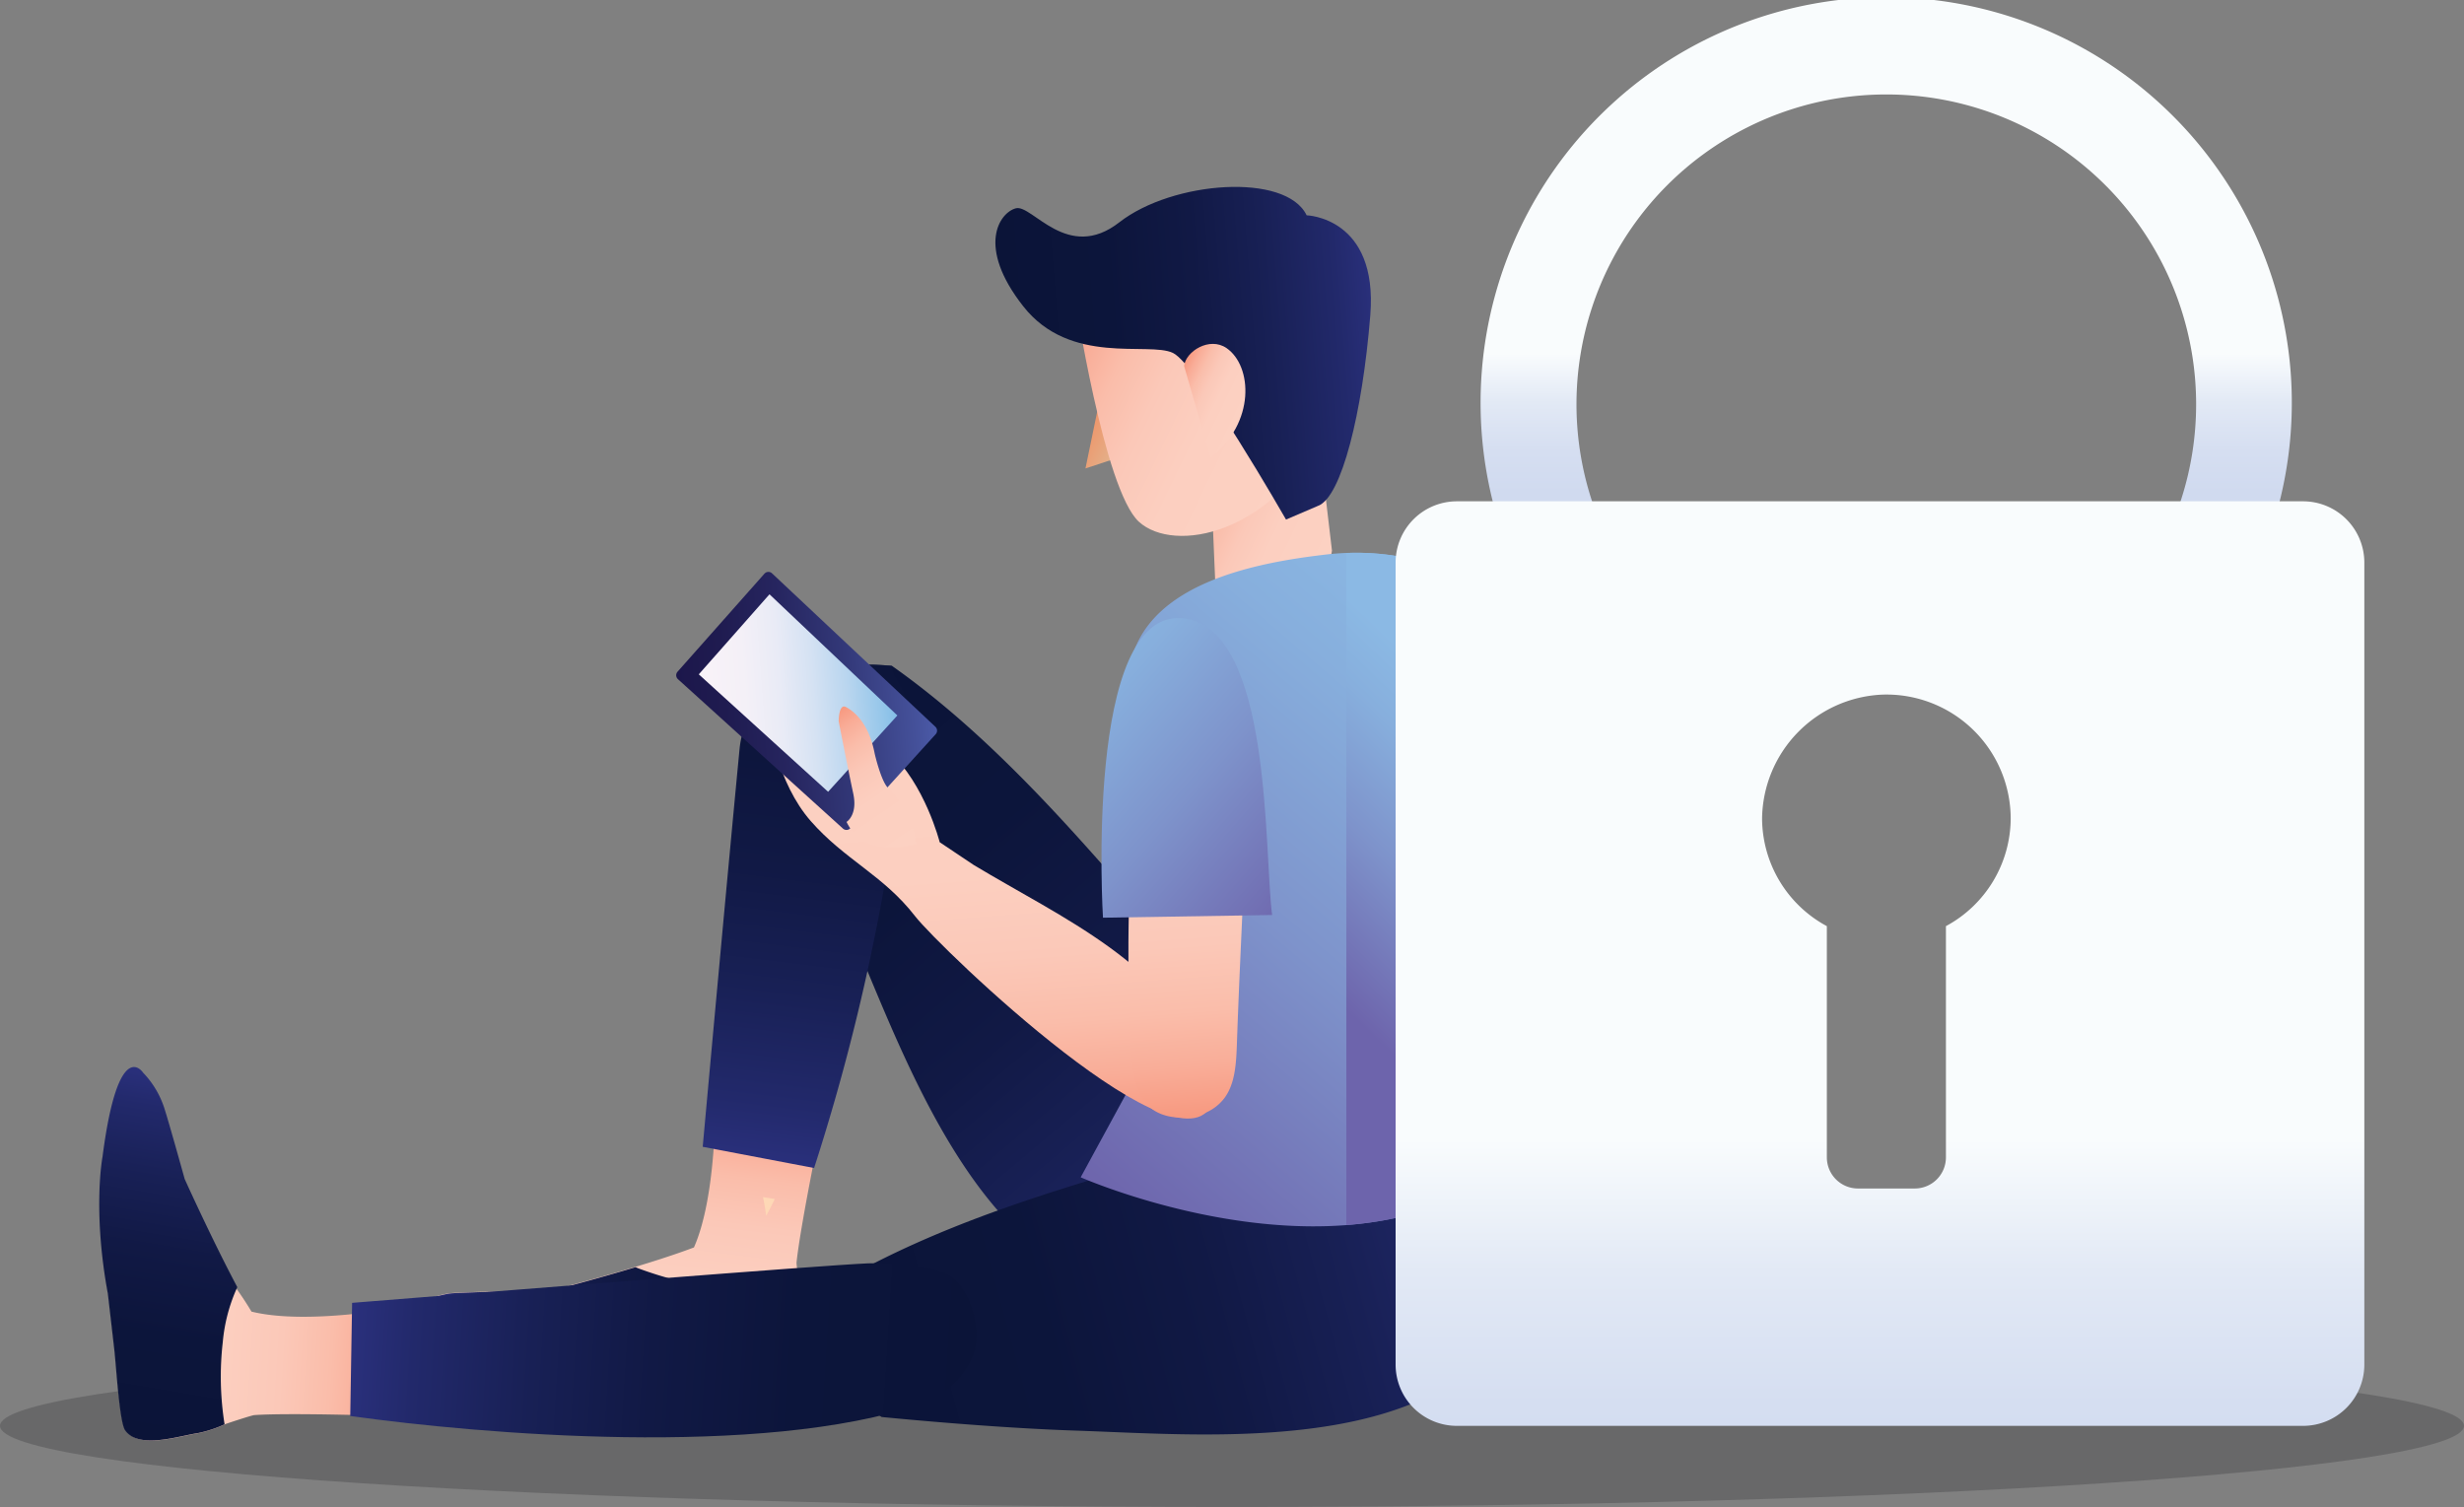 <svg id="Layer_1" data-name="Layer 1" xmlns="http://www.w3.org/2000/svg" xmlns:xlink="http://www.w3.org/1999/xlink" viewBox="0 0 464.53 284.11"><rect x="0" y="0" width="464.53" height="284.11" fill="#808080" stroke="none"/><defs><style>.cls-1{fill:#58595b;opacity:0.6;}.cls-2{fill:url(#linear-gradient);}.cls-3{fill:url(#linear-gradient-2);}.cls-4{fill:url(#linear-gradient-3);}.cls-5{fill:#fed8b6;}.cls-6{fill:url(#linear-gradient-4);}.cls-7{fill:url(#linear-gradient-5);}.cls-8{fill:url(#linear-gradient-6);}.cls-9{fill:url(#linear-gradient-7);}.cls-10{fill:url(#linear-gradient-8);}.cls-11{fill:url(#linear-gradient-9);}.cls-12{fill:url(#linear-gradient-10);}.cls-13{fill:url(#linear-gradient-11);}.cls-14{fill:url(#linear-gradient-12);}.cls-15{fill:url(#linear-gradient-13);}.cls-16{fill:url(#linear-gradient-14);}.cls-17{fill:url(#linear-gradient-15);}.cls-18{fill:url(#linear-gradient-16);}.cls-19{fill:url(#linear-gradient-17);}.cls-20{fill:url(#linear-gradient-18);}.cls-21{fill:url(#linear-gradient-19);}.cls-22{fill:url(#linear-gradient-20);}.cls-23{fill:url(#linear-gradient-21);}.cls-24{fill:url(#linear-gradient-22);}.cls-25{fill:url(#linear-gradient-23);}</style><linearGradient id="linear-gradient" x1="-6909.86" y1="-565.69" x2="-6909.86" y2="-428.22" gradientTransform="translate(-5397.71 4271.37) rotate(139.86)" gradientUnits="userSpaceOnUse"><stop offset="0" stop-color="#2a307c"/><stop offset="0.1" stop-color="#22296b"/><stop offset="0.29" stop-color="#182055"/><stop offset="0.48" stop-color="#111945"/><stop offset="0.71" stop-color="#0c153b"/><stop offset="1" stop-color="#0b1438"/></linearGradient><linearGradient id="linear-gradient-2" x1="-4858.98" y1="-1554.52" x2="-4858.98" y2="-1417.04" gradientTransform="translate(75.57 5332.9) rotate(74.84)" xlink:href="#linear-gradient"/><linearGradient id="linear-gradient-3" x1="-3276.87" y1="129.83" x2="-3276.87" y2="73.81" gradientTransform="translate(3394.86 542.6) rotate(7.05)" gradientUnits="userSpaceOnUse"><stop offset="0" stop-color="#fcd1c2"/><stop offset="0.39" stop-color="#fccfc0"/><stop offset="0.59" stop-color="#fbc8b8"/><stop offset="0.75" stop-color="#fabdaa"/><stop offset="0.88" stop-color="#f9ad98"/><stop offset="1" stop-color="#f79980"/></linearGradient><linearGradient id="linear-gradient-4" x1="-3314.16" y1="117.27" x2="-3239.58" y2="117.27" gradientTransform="translate(3394.86 542.6) rotate(7.05)" xlink:href="#linear-gradient"/><linearGradient id="linear-gradient-5" x1="-3250.74" y1="84.42" x2="-3250.74" y2="-30.31" gradientTransform="translate(3394.86 542.6) rotate(7.05)" xlink:href="#linear-gradient"/><linearGradient id="linear-gradient-6" x1="-3067.66" y1="295.23" x2="-3075.09" y2="290.94" gradientTransform="translate(3249.07 -441.41) rotate(-4.32)" gradientUnits="userSpaceOnUse"><stop offset="0" stop-color="#e1b691"/><stop offset="1" stop-color="#ef9367"/></linearGradient><linearGradient id="linear-gradient-7" x1="-3027.38" y1="313.1" x2="-3052.52" y2="298.58" gradientTransform="translate(3262.33 -433.36) rotate(-4.32)" xlink:href="#linear-gradient-3"/><linearGradient id="linear-gradient-8" x1="-3030.63" y1="295.85" x2="-3077.01" y2="269.07" gradientTransform="translate(3262.33 -433.36) rotate(-4.32)" xlink:href="#linear-gradient-3"/><linearGradient id="linear-gradient-9" x1="157.54" y1="279.27" x2="227.33" y2="279.27" gradientTransform="matrix(-1, 0.08, 0.08, 1, 408.43, -217.38)" xlink:href="#linear-gradient"/><linearGradient id="linear-gradient-10" x1="-3045.24" y1="290.71" x2="-3057.39" y2="283.7" gradientTransform="translate(3262.33 -433.36) rotate(-4.32)" xlink:href="#linear-gradient-3"/><linearGradient id="linear-gradient-11" x1="223.88" y1="432.37" x2="130.65" y2="339.15" gradientTransform="matrix(-1, 0.08, 0.08, 1, 408.43, -217.38)" gradientUnits="userSpaceOnUse"><stop offset="0" stop-color="#6d64ac"/><stop offset="0.02" stop-color="#6e66ad"/><stop offset="0.46" stop-color="#7e93cb"/><stop offset="0.8" stop-color="#87afdd"/><stop offset="1" stop-color="#8bb9e4"/></linearGradient><linearGradient id="linear-gradient-12" x1="260.79" y1="192.51" x2="299.97" y2="151.91" gradientTransform="matrix(1, 0, 0, 1, 0, 0)" xlink:href="#linear-gradient-11"/><linearGradient id="linear-gradient-13" x1="-60.65" y1="472.91" x2="-81.42" y2="550.22" gradientTransform="translate(97.94 -324.63) rotate(-19.36)" xlink:href="#linear-gradient-3"/><linearGradient id="linear-gradient-14" x1="147.87" y1="338.45" x2="196.12" y2="338.45" gradientTransform="translate(-31.69 -184.34) rotate(-4.32)" gradientUnits="userSpaceOnUse"><stop offset="0" stop-color="#1c174b"/><stop offset="0.18" stop-color="#1f1b50"/><stop offset="0.41" stop-color="#26255f"/><stop offset="0.65" stop-color="#323777"/><stop offset="0.91" stop-color="#445099"/><stop offset="1" stop-color="#4b5aa8"/></linearGradient><linearGradient id="linear-gradient-15" x1="152.05" y1="336.86" x2="188.8" y2="336.86" gradientTransform="translate(-31.69 -184.34) rotate(-4.32)" gradientUnits="userSpaceOnUse"><stop offset="0.05" stop-color="#f8f2f8"/><stop offset="0.23" stop-color="#f4f0f7"/><stop offset="0.41" stop-color="#e9ebf6"/><stop offset="0.58" stop-color="#d5e2f3"/><stop offset="0.75" stop-color="#bad6ef"/><stop offset="0.92" stop-color="#97c7ea"/><stop offset="1" stop-color="#84bee7"/></linearGradient><linearGradient id="linear-gradient-16" x1="-81.92" y1="493.69" x2="-89.44" y2="465.54" gradientTransform="translate(97.94 -324.63) rotate(-19.36)" xlink:href="#linear-gradient-3"/><linearGradient id="linear-gradient-17" x1="-4104.59" y1="-1916.71" x2="-4113.23" y2="-1838.46" gradientTransform="translate(4621.52 1267.21) rotate(-10.62)" xlink:href="#linear-gradient-3"/><linearGradient id="linear-gradient-18" x1="260.62" y1="179.48" x2="208.15" y2="133.66" gradientTransform="matrix(1, 0, 0, 1, 0, 0)" xlink:href="#linear-gradient-11"/><linearGradient id="linear-gradient-19" x1="-5753.5" y1="-746.1" x2="-5759.64" y2="-804.23" gradientTransform="translate(-1662.28 5794.52) rotate(99.6)" xlink:href="#linear-gradient-3"/><linearGradient id="linear-gradient-20" x1="-5790.74" y1="-758.42" x2="-5721.68" y2="-758.42" gradientTransform="translate(-1662.28 5794.52) rotate(99.6)" xlink:href="#linear-gradient"/><linearGradient id="linear-gradient-21" x1="-5749.33" y1="-794.36" x2="-5761.73" y2="-911.6" gradientTransform="translate(-1662.28 5794.52) rotate(99.6)" xlink:href="#linear-gradient"/><linearGradient id="linear-gradient-22" x1="368.89" y1="74.62" x2="368.89" y2="126.34" gradientUnits="userSpaceOnUse"><stop offset="0" stop-color="#f9fcfd"/><stop offset="0.01" stop-color="#f8fbfd"/><stop offset="0.18" stop-color="#e2e9f5"/><stop offset="0.36" stop-color="#d5def1"/><stop offset="0.51" stop-color="#d0daef"/></linearGradient><linearGradient id="linear-gradient-23" x1="367.7" y1="222.66" x2="367.7" y2="361.76" xlink:href="#linear-gradient-22"/></defs><title>login</title><path class="cls-1" d="M477.79,276.86c0,8.44-104,15.29-232.27,15.29S13.26,285.3,13.26,276.86s104-15.3,232.26-15.3S477.79,268.41,477.79,276.86Z" transform="translate(-13.26 -8.05)"/><path class="cls-2" d="M181.39,133.56c16.64,11.74,30.68,27.12,44,42.41C232,183.57,251.89,215,258,223.08c11.48,15.27,6.11,15-14.41,26a22.52,22.52,0,0,1-8.36,2.55c-34.45,3.5-50.35-41.64-60.7-65.91-4.5-10.54-9.36-23.57-13.18-34.37C164.28,132.07,181.39,133.56,181.39,133.56Z" transform="translate(-13.26 -8.05)"/><path class="cls-3" d="M171.88,249.54c17.68-10.13,37.54-16.36,57-22,9.68-2.79,46.59-7.53,56.46-9.62,18.68-3.95,16.2.82,17.46,24a22.51,22.51,0,0,1-1.23,8.65c-11.37,32.7-59,28.06-85.38,27.19-11.45-.38-25.31-1.47-36.72-2.57C163.31,264.42,171.88,249.54,171.88,249.54Z" transform="translate(-13.26 -8.05)"/><path class="cls-4" d="M165,256.9a24,24,0,0,0-.82-5.18c-.1-.48-.8-5.17-.75-5.68.78-7.42,5-27.61,5-27.61l-20.34-3.21s.37,18.07-4,28h0c-9.73,3.7-26.78,8.07-26.78,8.07s-18.61.34-19.63.62a17.06,17.06,0,0,0-6.53,2.69s-2.8,4.39,19.4,11.25c0,0,9.51,3.58,25.62,3.38l10.36.58c3.55.2,14.12,1.38,15.64.57a4.08,4.08,0,0,0,1.3-1.05C165.85,266.43,165,260.44,165,256.9Z" transform="translate(-13.26 -8.05)"/><path class="cls-5" d="M157.11,233.75c.25,1.16.45,2.34.6,3.52.56-1.05,1.09-2.1,1.62-3.17Z" transform="translate(-13.26 -8.05)"/><path class="cls-6" d="M164.2,251.72c-.06-.28-.32-2-.51-3.44-.84.31-1.67.6-2.48.87-9.31,3.11-18.65,1.31-27.65-2l-.48-.21c-8,2.42-15.7,4.39-15.7,4.39s-18.61.34-19.63.62a17.06,17.06,0,0,0-6.53,2.69s-2.8,4.39,19.4,11.25c0,0,9.51,3.58,25.62,3.38l10.36.58c3.55.2,14.12,1.38,15.64.57a4.08,4.08,0,0,0,1.3-1.05c2.31-2.94,1.43-8.93,1.48-12.47A24,24,0,0,0,164.2,251.72Z" transform="translate(-13.26 -8.05)"/><path class="cls-7" d="M170.84,133.41h-.16a17.57,17.57,0,0,0-18,15.91c-2.16,22.53-5.21,55.9-6.94,74.93l21,4a399.24,399.24,0,0,0,14-57.61,309.88,309.88,0,0,0,3.11-31c.06-1.58-2.54-4.31-2.46-6C177.12,133,175.46,133.55,170.84,133.41Z" transform="translate(-13.26 -8.05)"/><polygon class="cls-8" points="207.53 74.33 211.41 86.08 204.64 88.31 207.53 74.33"/><path class="cls-9" d="M241.3,93.63c.22,3.83,1.16,26.39,1.16,26.39,2.51,2.44,13.79,2.54,18.21-1.81,3.52-3.47,3.7-6.36,3.7-6.36L260.51,79.1Z" transform="translate(-13.26 -8.05)"/><path class="cls-10" d="M257,54.33,259.09,66l3.22,17.72.91,5c-9.93,20.24-28.64,23.71-35.24,17.7s-12.15-42.74-12.15-42.74Z" transform="translate(-13.26 -8.05)"/><path class="cls-11" d="M255.71,106S239,76.77,234.38,74.58s-19.35,2.5-28.22-8.8-4.46-17.64-1.39-18.46,9.75,10.28,19.54,2.62c10-7.78,31.37-9.4,35.29-1.3,0,0,13.49.35,12,18.84s-5.43,34.21-9.8,35.91Z" transform="translate(-13.26 -8.05)"/><path class="cls-12" d="M244.49,73.67c4.89,3.36,5.5,14.08-3,20.66l-5-17.3C236.82,74.29,241.27,71.47,244.49,73.67Z" transform="translate(-13.26 -8.05)"/><path class="cls-13" d="M262.94,112.63c-12.72,1.5-32.73,5.23-36.42,19.9-2,7.82-1.69,16.18-.28,24.07,1.1,6.19,2.11,12.4,2.84,18.65,1.24,10.56,2.72,22.45-.17,32.87L217,230s57.91,25.55,86.62-8.29c0,0-1.82-84.27-15.28-104-1.64-2.41-5.74-3.47-8.32-4.11A47.49,47.49,0,0,0,262.94,112.63Z" transform="translate(-13.26 -8.05)"/><path class="cls-14" d="M288.32,117.68c-1.64-2.41-5.74-3.48-8.32-4.11a45.74,45.74,0,0,0-12.92-1.26V239c12.77-1,26.11-5,36.52-17.3C303.6,221.68,301.78,137.41,288.32,117.68Z" transform="translate(-13.26 -8.05)"/><path class="cls-15" d="M158.34,144.62s1.37,10.9,7.76,18.21,13.68,10.2,19.66,17.92c4.71,6.06,51.53,51,56.29,34.6.63-2.14-.15-4.43-1-6.49-7.95-19.36-27.3-27.55-44.22-37.74l-6.41-4.29s-2.79-11-9.56-17.11Z" transform="translate(-13.26 -8.05)"/><path class="cls-16" d="M157.38,116.2,141,134.68a1,1,0,0,0,.08,1.42l31.08,28.14a1,1,0,0,0,1.44-.07l16.05-17.69a1,1,0,0,0-.05-1.42l-30.8-28.93A1,1,0,0,0,157.38,116.2Z" transform="translate(-13.26 -8.05)"/><path class="cls-17" d="M145,135.18l24.38,22.14,13.06-14.39-24.11-22.84Z" transform="translate(-13.26 -8.05)"/><path class="cls-18" d="M172.86,163s2.14-1.29,1.26-5.35-2.75-13.63-2.75-13.63,0-3.42,1.39-2.67,4.28,2.87,5.41,8.81c0,0,1.17,5.11,2.49,6.42A17.57,17.57,0,0,1,186,167.15S176.4,170.4,172.86,163Z" transform="translate(-13.26 -8.05)"/><path class="cls-19" d="M244.06,215.11c2-2.63,2.26-6.35,2.39-10.28.32-9.56.79-19.11,1.21-28.67.19-4.25.38-8.51.52-12.77.29-8.69.88-21.47-10.5-23.55-2.59-.47-6,1.44-7.57,3.21a11.38,11.38,0,0,0-2.41,5.26c-1,4.43-.7,9.91-.91,13.75-.44,7.88-.74,15.79-.79,23.71,0,5.1,0,10.2.27,15.3.22,4.21.08,9.52,2,13.45,2.06,4.2,7.14,4.83,10.92,3.75A8.76,8.76,0,0,0,244.06,215.11Z" transform="translate(-13.26 -8.05)"/><path class="cls-20" d="M253.09,180.55c-1.57-11.8.08-54.21-16.82-55.94-18.7-1.91-15.07,56.45-15.07,56.45Z" transform="translate(-13.26 -8.05)"/><path class="cls-21" d="M50.74,278.22a23.63,23.63,0,0,0,5-1.69c.46-.18,5-1.67,5.47-1.7,7.45-.5,28.07.25,28.07.25l-.31-20.59s-17.74,3.43-28.3.83v0c-5.31-9-16.83-21.17-16.83-21.17s-3.91-10-4.35-10.93,2.75-3.27.16-5.93c0,0-.51-13.79-3.49,9.26,0,0-5.41,9.56-2.47,25.39q.6,5.16,1.19,10.32c.41,3.52,1,14.14,2.11,15.5a4.07,4.07,0,0,0,1.25,1.11C41.49,280.66,47.24,278.77,50.74,278.22Z" transform="translate(-13.26 -8.05)"/><path class="cls-22" d="M55.6,276.57a57.12,57.12,0,0,1-.34-15.5A31.65,31.65,0,0,1,58,250.71c-4.79-9-9.92-20.38-9.92-20.38s-3.64-13.1-4.08-14.05a17.26,17.26,0,0,0-3.76-6s-4.67-7.21-7.65,15.84c0,0-1.92,10,1,25.82q.6,5.16,1.19,10.32c.41,3.52,1,14.14,2.11,15.5a4.07,4.07,0,0,0,1.25,1.11c3.29,1.77,9-.12,12.54-.67A22.85,22.85,0,0,0,55.6,276.57Z" transform="translate(-13.26 -8.05)"/><path class="cls-23" d="M79.29,275c24.27,3.39,77.57,8,107.67-2.27,4.73-1.61,9.81-6.42,10.34-11.63.41-4-1.26-9.92-4.72-12.35-2.87-2-12.35-2.68-15.66-2.53-9.35.42-69.06,5.18-97.28,7.45Z" transform="translate(-13.26 -8.05)"/><path class="cls-24" d="M334.38,131.4a58.41,58.41,0,1,1,69,0h25.48a76.47,76.47,0,1,0-120,0Z" transform="translate(-13.26 -8.05)"/><path class="cls-25" d="M447.48,102.56H287.92a11.55,11.55,0,0,0-11.55,11.55v151.2a11.55,11.55,0,0,0,11.55,11.55H447.48A11.55,11.55,0,0,0,459,265.31V114.11A11.55,11.55,0,0,0,447.48,102.56Zm-67.36,80.09v43.59a5.87,5.87,0,0,1-5.87,5.87H363.54a5.87,5.87,0,0,1-5.87-5.87V182.65a23.16,23.16,0,0,1-12.21-20.32A23.69,23.69,0,0,1,368.19,139a23.43,23.43,0,0,1,24.14,23.43A23.17,23.17,0,0,1,380.12,182.65Z" transform="translate(-13.26 -8.05)"/></svg>